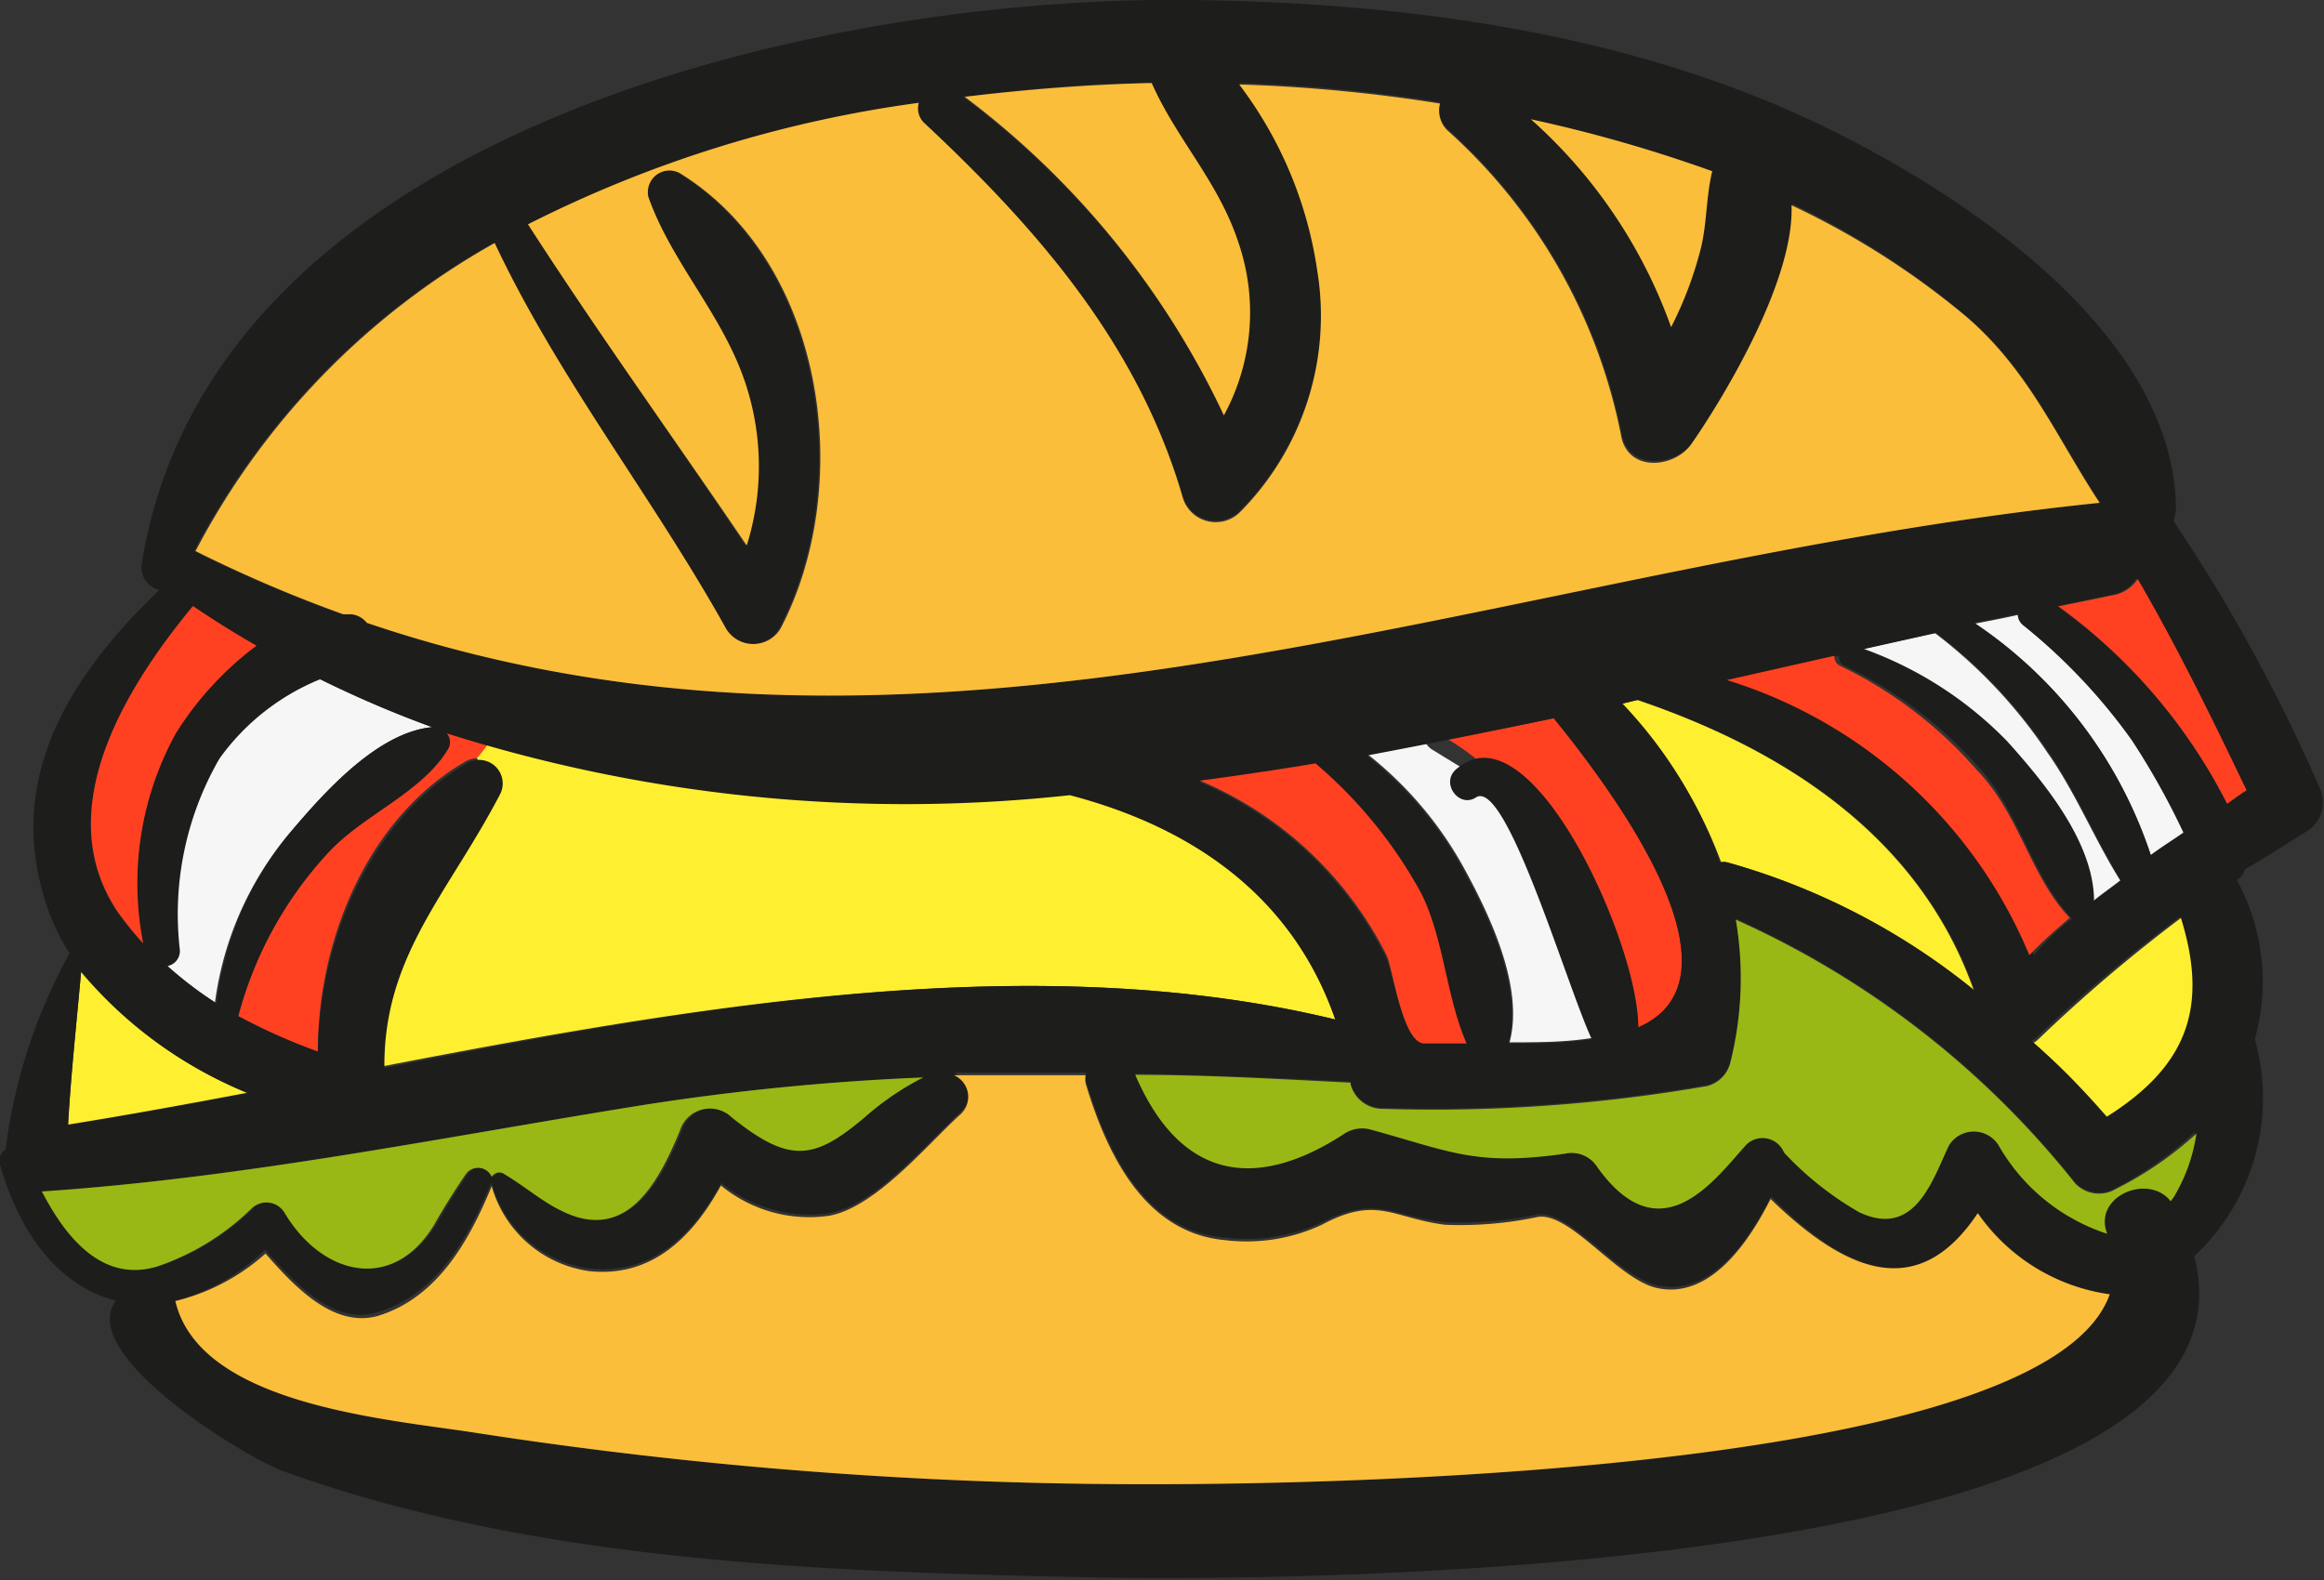 <svg xmlns="http://www.w3.org/2000/svg" viewBox="0 0 62.15 42.27"><rect x="0" y="0" width="62.15" height="42.27" fill="#333333" stroke="none"/><defs><style>.cls-1{fill:#f6f6f6;}.cls-2{fill:#ff4121;}.cls-3{fill:#ffef31;}.cls-4{fill:#1d1d1b;}.cls-5{fill:#99b815;}.cls-6{fill:#fbbe3a;}</style></defs><title>Recurso 1</title><g id="Capa_2" data-name="Capa 2"><g id="Capa_1-2" data-name="Capa 1"><path class="cls-1" d="M56.7,23.55c-.24.19-.49.36-.72.55,0-1.57-1.33-3.19-2.34-4.27a10.11,10.11,0,0,0-3.83-2.47l1.93-.43a13.24,13.24,0,0,1,3,3.18C55.51,21.2,56,22.43,56.7,23.55Z"/><path class="cls-1" d="M58.43,22.29c-.3.21-.61.4-.9.62a12,12,0,0,0-4.7-6.23c.4-.08.78-.15,1.17-.24a.37.37,0,0,0,.14.3,15.46,15.46,0,0,1,2.91,3.08A19.94,19.94,0,0,1,58.43,22.29Z"/><path class="cls-1" d="M39.5,21.3c-.44.29-.93-.36-.56-.72a1.05,1.05,0,0,1,.11-.07l-.75-.46a.49.49,0,0,1-.16-.16l-1.56.29a10,10,0,0,1,2.55,3c.68,1.24,1.64,3.2,1.24,4.7.72,0,1.45,0,2.17-.11h.06C41.93,26.34,40.31,20.76,39.5,21.3Z"/><path class="cls-2" d="M41.55,19.21c-.68.15-2.16.43-2.84.56a5.81,5.81,0,0,1,.86.61c.13.11.57.54.56.66,1.56,1.39,3.7,4.86,3.68,6.44C46.87,26.15,43.12,21.14,41.55,19.21Z"/><path class="cls-1" d="M11.56,19.45c-1.48.14-2.92,1.78-3.81,2.83a8.8,8.8,0,0,0-2,4.53,10.31,10.31,0,0,1-1.31-1,.41.41,0,0,0,.33-.43,8.31,8.31,0,0,1,1.06-5.12,6.17,6.17,0,0,1,2.69-2.12A29.37,29.37,0,0,0,11.56,19.45Z"/><path class="cls-3" d="M58.37,24.52c.76,2.46.14,4-2,5.38-.63-.72-1.28-1.41-2-2a.61.61,0,0,0,.16-.12A41.34,41.34,0,0,1,58.37,24.52Z"/><path class="cls-3" d="M43.78,18.72c4,1.36,7.56,3.69,9,7.76a18.27,18.27,0,0,0-6.58-3.41.49.49,0,0,0-.17,0,12,12,0,0,0-2.68-4.24Z"/><path class="cls-3" d="M6.6,29.23c-1.63.31-3.23.6-4.78.85.08-1.38.23-2.75.35-4.12A11.4,11.4,0,0,0,6.6,29.23Z"/><path class="cls-2" d="M12.46,20.36a.74.74,0,0,1,.29-.08l.3-.34c-.38-.12-.75-.22-1.12-.35A.36.36,0,0,1,12,20c-.67,1.17-2.26,1.78-3.19,2.77a10.33,10.33,0,0,0-2.44,4.41,16.25,16.25,0,0,0,2.13.95C8.5,25.1,9.85,21.87,12.46,20.36Z"/><path class="cls-3" d="M28.61,21.25a48,48,0,0,1-15.35-1.68l-.15.25a4.32,4.32,0,0,1-.36.46s.59.9.57.94c-1.38,2.64-3.11,4.31-3.08,7.3,8.49-1.64,17.5-3.18,25.47-1.25C34.58,24,32,22.15,28.61,21.25Z"/><path class="cls-4" d="M62,21a.92.92,0,0,1-.33,1.25c-.56.34-1.1.7-1.63,1a.51.51,0,0,1-.22.29,5.7,5.7,0,0,1,.48,4.26,5.78,5.78,0,0,1-1.62,5.8c2.28,8.89-25.8,8.67-29.58,8.59-7-.15-14.76-.4-21.47-2.82C6.78,39.11,2,36.26,3.1,34.79,1.72,34.44.59,33.21,0,31.15a.34.34,0,0,1,.15-.4A14.57,14.57,0,0,1,1.86,25.5,5.8,5.8,0,0,1,1.18,24c-1-3.31.77-6,3.08-8.22a.62.62,0,0,1-.47-.69C5.64,3.43,22.1-.11,31.78,0,37.72.06,44,.92,49.31,3.65c3.56,1.81,8.82,5.41,8.88,9.93a1,1,0,0,1-.07.35A44.78,44.78,0,0,1,62,21Zm-2.48.49c.17-.12.34-.25.52-.36-.92-1.92-1.84-3.81-2.91-5.65a1,1,0,0,1-.66.43l-1.46.3A14.76,14.76,0,0,1,59.56,21.5Zm-3.21,8.4c2.16-1.35,2.78-2.92,2-5.38a41.34,41.34,0,0,0-3.82,3.21.61.61,0,0,1-.16.12C55.07,28.49,55.72,29.18,56.35,29.9Zm1.83,2a4.61,4.61,0,0,0,.56-1.62,9.46,9.46,0,0,1-2.11,1.5.88.88,0,0,1-1.09-.14,24.26,24.26,0,0,0-9.08-7.06,9.28,9.28,0,0,1-.15,3.84.86.86,0,0,1-.61.61,42.79,42.79,0,0,1-8.69.61.88.88,0,0,1-.85-.65.43.43,0,0,0,0-.05c-2-.1-3.87-.18-5.76-.21,1.21,2.82,3.24,3.13,5.63,1.55a.88.88,0,0,1,.65-.09c2.15.59,2.82,1,5.21.65a.81.81,0,0,1,.86.35c1.71,2.43,3.16.32,4-.6a.62.62,0,0,1,1,.22,8.59,8.59,0,0,0,2,1.59c1.5.72,2-.86,2.41-1.78a.78.78,0,0,1,1.33,0A5.19,5.19,0,0,0,56.36,33s0,0,0,0c-.39-1,1.1-1.63,1.7-.87A1.27,1.27,0,0,0,58.18,31.94Zm-.65-9c.29-.22.6-.41.9-.62a19.94,19.94,0,0,0-1.38-2.47,15.46,15.46,0,0,0-2.91-3.08.37.37,0,0,1-.14-.3c-.39.09-.77.16-1.17.24A12,12,0,0,1,57.53,22.91ZM56,24.1c.23-.19.48-.36.72-.55-.69-1.12-1.19-2.35-1.94-3.44a13.24,13.24,0,0,0-3-3.18l-1.93.43a10.11,10.11,0,0,1,3.83,2.47C54.65,20.91,56,22.53,56,24.1Zm-.58.48s0,0,0,0c-1.06-1.11-1.4-2.8-2.45-4a11.36,11.36,0,0,0-3.64-2.77.26.26,0,0,1-.15-.27l-2.88.65a12.88,12.88,0,0,1,8.09,7.36C54.68,25.2,55,24.89,55.4,24.58Zm.75-11.13c-1.15-1.74-1.89-3.55-3.59-5a21.62,21.62,0,0,0-4.65-3c.08,2.11-2,5.42-2.68,6.39-.46.65-1.71.73-1.88-.24A14.78,14.78,0,0,0,38.7,3.44a.74.74,0,0,1-.19-.71,42.06,42.06,0,0,0-5.37-.51,10.83,10.83,0,0,1,2.09,5,7.45,7.45,0,0,1-2.08,6.45.92.92,0,0,1-1.52-.4c-1.18-4-3.86-7.14-6.89-9.95a.54.54,0,0,1-.17-.56A32.82,32.82,0,0,0,14.12,6C16,8.92,18,11.69,19.93,14.59a7.06,7.06,0,0,0-.21-4.81c-.66-1.6-1.85-2.9-2.42-4.51a.58.58,0,0,1,.84-.64c3.93,2.43,4.7,8.39,2.69,12.19a.85.85,0,0,1-1.45,0c-1.94-3.49-4.49-6.7-6.19-10.32a20.16,20.16,0,0,0-8,8.24,36.06,36.06,0,0,0,3.95,1.69H9.4a.61.61,0,0,1,.41.23C25.24,21.9,40.21,15.08,56.15,13.45Zm.27,21.17a5.16,5.16,0,0,1-3.53-2.17C51.28,34.87,49.34,34,47.36,32c-.6,1.21-1.62,2.66-3,2.39-1.06-.2-2.34-2-3.22-1.91a10,10,0,0,1-2.49.21c-1.4-.14-1.82-.75-3.29,0a4.76,4.76,0,0,1-2.6.41c-2.19-.16-3.18-2.4-3.72-4.2a.82.82,0,0,1,0-.21c-1.18,0-2.35,0-3.52,0a.63.63,0,0,1,.16,1.06c-.87.79-2.26,2.48-3.5,2.7a3.72,3.72,0,0,1-2.89-.81c-.74,1.35-1.83,2.47-3.52,2.29a3.16,3.16,0,0,1-2.63-2.3c-.61,1.45-1.45,3-3.05,3.47-1.18.37-2.23-.82-3-1.67A5.58,5.58,0,0,1,4.68,34.8c.66,2.77,5.62,3.15,8,3.52A117,117,0,0,0,30.81,39.7C33.69,39.7,54.65,39.64,56.42,34.62Zm-3.63-8.14c-1.45-4.07-5-6.4-9-7.76l-.42.1A12,12,0,0,1,46,23.06a.49.49,0,0,1,.17,0A18.27,18.27,0,0,1,52.79,26.48ZM45.5,6.58c.15-.67.13-1.35.29-2a38.41,38.41,0,0,0-4.85-1.39,13.53,13.53,0,0,1,3.75,5.56A10,10,0,0,0,45.5,6.58Zm-1.69,20.9c3.06-1.33-.69-6.34-2.26-8.27-1.65.35-3.31.68-5,1a10,10,0,0,1,2.55,3c.68,1.24,1.64,3.2,1.24,4.7.72,0,1.45,0,2.17-.11h.06c-.67-1.43-2.29-7-3.1-6.47-.44.29-.93-.36-.56-.72C40.89,18.72,43.84,25.25,43.81,27.48Zm-5.72.43h1.13c-.55-1.25-.6-2.8-1.27-4a12.22,12.22,0,0,0-2.8-3.46c-1,.17-2.06.33-3.09.46a9.88,9.88,0,0,1,5,4.69C37.26,26,37.52,27.91,38.09,27.91Zm-2.38-.64c-1.13-3.24-3.74-5.12-7.1-6a40.66,40.66,0,0,1-16.68-1.66A.36.36,0,0,1,12,20c-.67,1.17-2.26,1.78-3.19,2.77a10.33,10.33,0,0,0-2.44,4.41,16.25,16.25,0,0,0,2.13.95c.05-3,1.4-6.21,4-7.72a.63.63,0,0,1,.86.86c-1.38,2.64-3.11,4.31-3.08,7.3C18.73,26.88,27.74,25.34,35.71,27.27Zm-3-16.16a5.76,5.76,0,0,0,.41-4.56c-.53-1.67-1.67-2.81-2.37-4.33-1.65,0-3.32.17-5,.37A22.79,22.79,0,0,1,32.73,11.11ZM23.12,29.89a7.52,7.52,0,0,1,1.57-1.07,65.56,65.56,0,0,0-7.51.74c-5.33.85-10.65,1.94-16,2.3.61,1.21,1.6,2.5,3.1,2a6.64,6.64,0,0,0,2.51-1.55.57.57,0,0,1,.88.12c.94,1.68,2.87,2.15,4,.32.26-.46.55-.92.85-1.36a.4.4,0,0,1,.69.08.23.23,0,0,1,.31-.09c.52.32,1,.73,1.56,1,1.73.84,2.58-.74,3.16-2.14a.84.84,0,0,1,1.39-.36C21.13,31.13,21.77,31,23.12,29.89ZM7.75,22.28c.89-1.05,2.33-2.69,3.81-2.83a29.37,29.37,0,0,1-3-1.28,6.17,6.17,0,0,0-2.69,2.12,8.31,8.31,0,0,0-1.06,5.12.41.41,0,0,1-.33.43,10.31,10.31,0,0,0,1.31,1A8.8,8.8,0,0,1,7.75,22.28Zm-.89-5c-.58-.33-1.14-.68-1.7-1.06-1.77,2.14-3.87,5.47-2,8.21a8.93,8.93,0,0,0,.66.81,8.32,8.32,0,0,1,.87-5.61A8.64,8.64,0,0,1,6.86,17.27Zm-5,12.81c1.55-.25,3.15-.54,4.78-.85A11.4,11.4,0,0,1,2.17,26C2.05,27.33,1.9,28.7,1.82,30.08Z"/><path class="cls-2" d="M60.08,21.14c-.18.11-.35.24-.52.36a14.76,14.76,0,0,0-4.51-5.28l1.46-.3a1,1,0,0,0,.66-.43C58.24,17.33,59.16,19.22,60.08,21.14Z"/><path class="cls-5" d="M58.74,30.32a4.61,4.61,0,0,1-.56,1.62,1.27,1.27,0,0,1-.13.19c-.6-.76-2.09-.13-1.7.87,0,0,0,0,0,0a5.19,5.19,0,0,1-2.9-2.36.78.78,0,0,0-1.33,0c-.44.92-.91,2.5-2.41,1.78a8.59,8.59,0,0,1-2-1.59.62.62,0,0,0-1-.22c-.84.92-2.29,3-4,.6a.81.81,0,0,0-.86-.35c-2.39.34-3.06-.06-5.21-.65a.88.88,0,0,0-.65.09c-2.39,1.58-4.42,1.27-5.63-1.55,1.89,0,3.8.11,5.76.21a.43.43,0,0,1,0,.05.88.88,0,0,0,.85.65,42.79,42.79,0,0,0,8.69-.61.86.86,0,0,0,.61-.61,9.28,9.28,0,0,0,.15-3.84,24.26,24.26,0,0,1,9.08,7.06.88.88,0,0,0,1.09.14A9.46,9.46,0,0,0,58.74,30.32Z"/><path class="cls-2" d="M55.35,24.55s0,0,0,0c-.36.31-.72.62-1.08,1a12.88,12.88,0,0,0-8.09-7.36l2.88-.65a.26.26,0,0,0,.15.27,11.36,11.36,0,0,1,3.64,2.77C54,21.75,54.29,23.44,55.35,24.55Z"/><path class="cls-6" d="M52.56,8.45c1.7,1.45,2.44,3.26,3.59,5C40.21,15.08,25.24,21.9,9.81,16.66a.61.61,0,0,0-.41-.23H9.18a36.06,36.06,0,0,1-3.95-1.69,20.16,20.16,0,0,1,8-8.24c1.7,3.62,4.25,6.83,6.19,10.32a.85.85,0,0,0,1.45,0c2-3.8,1.24-9.76-2.69-12.19a.58.58,0,0,0-.84.64c.57,1.61,1.76,2.91,2.42,4.51a7.06,7.06,0,0,1,.21,4.81C18,11.69,16,8.92,14.12,6A32.82,32.82,0,0,1,24.57,2.75a.54.54,0,0,0,.17.56c3,2.81,5.71,5.91,6.89,10a.92.92,0,0,0,1.52.4,7.45,7.45,0,0,0,2.08-6.45,10.83,10.83,0,0,0-2.09-5,42.06,42.06,0,0,1,5.37.51.74.74,0,0,0,.19.71,14.78,14.78,0,0,1,4.65,8.16c.17,1,1.42.89,1.88.24.7-1,2.76-4.28,2.68-6.39A21.62,21.62,0,0,1,52.56,8.45Z"/><path class="cls-6" d="M52.89,32.45a5.16,5.16,0,0,0,3.53,2.17c-1.77,5-22.73,5.08-25.61,5.08a117,117,0,0,1-18.12-1.38c-2.39-.37-7.35-.75-8-3.52A5.58,5.58,0,0,0,7.1,33.53c.75.85,1.8,2,3,1.67,1.6-.49,2.44-2,3.05-3.47A3.16,3.16,0,0,0,15.76,34c1.69.18,2.78-.94,3.52-2.29a3.72,3.72,0,0,0,2.89.81c1.24-.22,2.63-1.91,3.5-2.7a.63.63,0,0,0-.16-1.06c1.17,0,2.34,0,3.52,0a.82.82,0,0,0,0,.21c.54,1.8,1.53,4,3.72,4.2a4.76,4.76,0,0,0,2.6-.41c1.47-.79,1.89-.18,3.29,0a10,10,0,0,0,2.49-.21c.88-.13,2.16,1.71,3.22,1.91,1.37.27,2.39-1.18,3-2.39C49.34,34,51.28,34.87,52.89,32.45Z"/><path class="cls-6" d="M45.79,4.58c-.16.65-.14,1.33-.29,2a10,10,0,0,1-.81,2.17,13.53,13.53,0,0,0-3.75-5.56A38.41,38.41,0,0,1,45.79,4.58Z"/><path class="cls-2" d="M39.22,27.91H38.09c-.57,0-.83-1.93-1-2.34a9.88,9.88,0,0,0-5-4.69c1-.13,2.06-.29,3.09-.46A12.22,12.22,0,0,1,38,23.88C38.62,25.11,38.67,26.66,39.22,27.91Z"/><path class="cls-6" d="M33.14,6.55a5.76,5.76,0,0,1-.41,4.56A22.79,22.79,0,0,0,25.8,2.59c1.65-.2,3.32-.33,5-.37C31.47,3.74,32.61,4.88,33.14,6.55Z"/><path class="cls-5" d="M24.69,28.82a7.52,7.52,0,0,0-1.57,1.07c-1.35,1.14-2,1.24-3.55,0a.84.84,0,0,0-1.39.36c-.58,1.4-1.43,3-3.16,2.14-.54-.26-1-.67-1.56-1a.23.23,0,0,0-.31.09.4.4,0,0,0-.69-.08c-.3.44-.59.9-.85,1.36-1.11,1.83-3,1.36-4-.32a.57.57,0,0,0-.88-.12,6.64,6.64,0,0,1-2.51,1.55c-1.5.47-2.49-.82-3.1-2,5.39-.36,10.71-1.45,16-2.3A65.56,65.56,0,0,1,24.69,28.82Z"/><path class="cls-2" d="M5.16,16.21c.56.38,1.12.73,1.7,1.06A8.64,8.64,0,0,0,4.7,19.62a8.32,8.32,0,0,0-.87,5.61,8.93,8.93,0,0,1-.66-.81C1.29,21.68,3.39,18.35,5.16,16.21Z"/></g></g></svg>